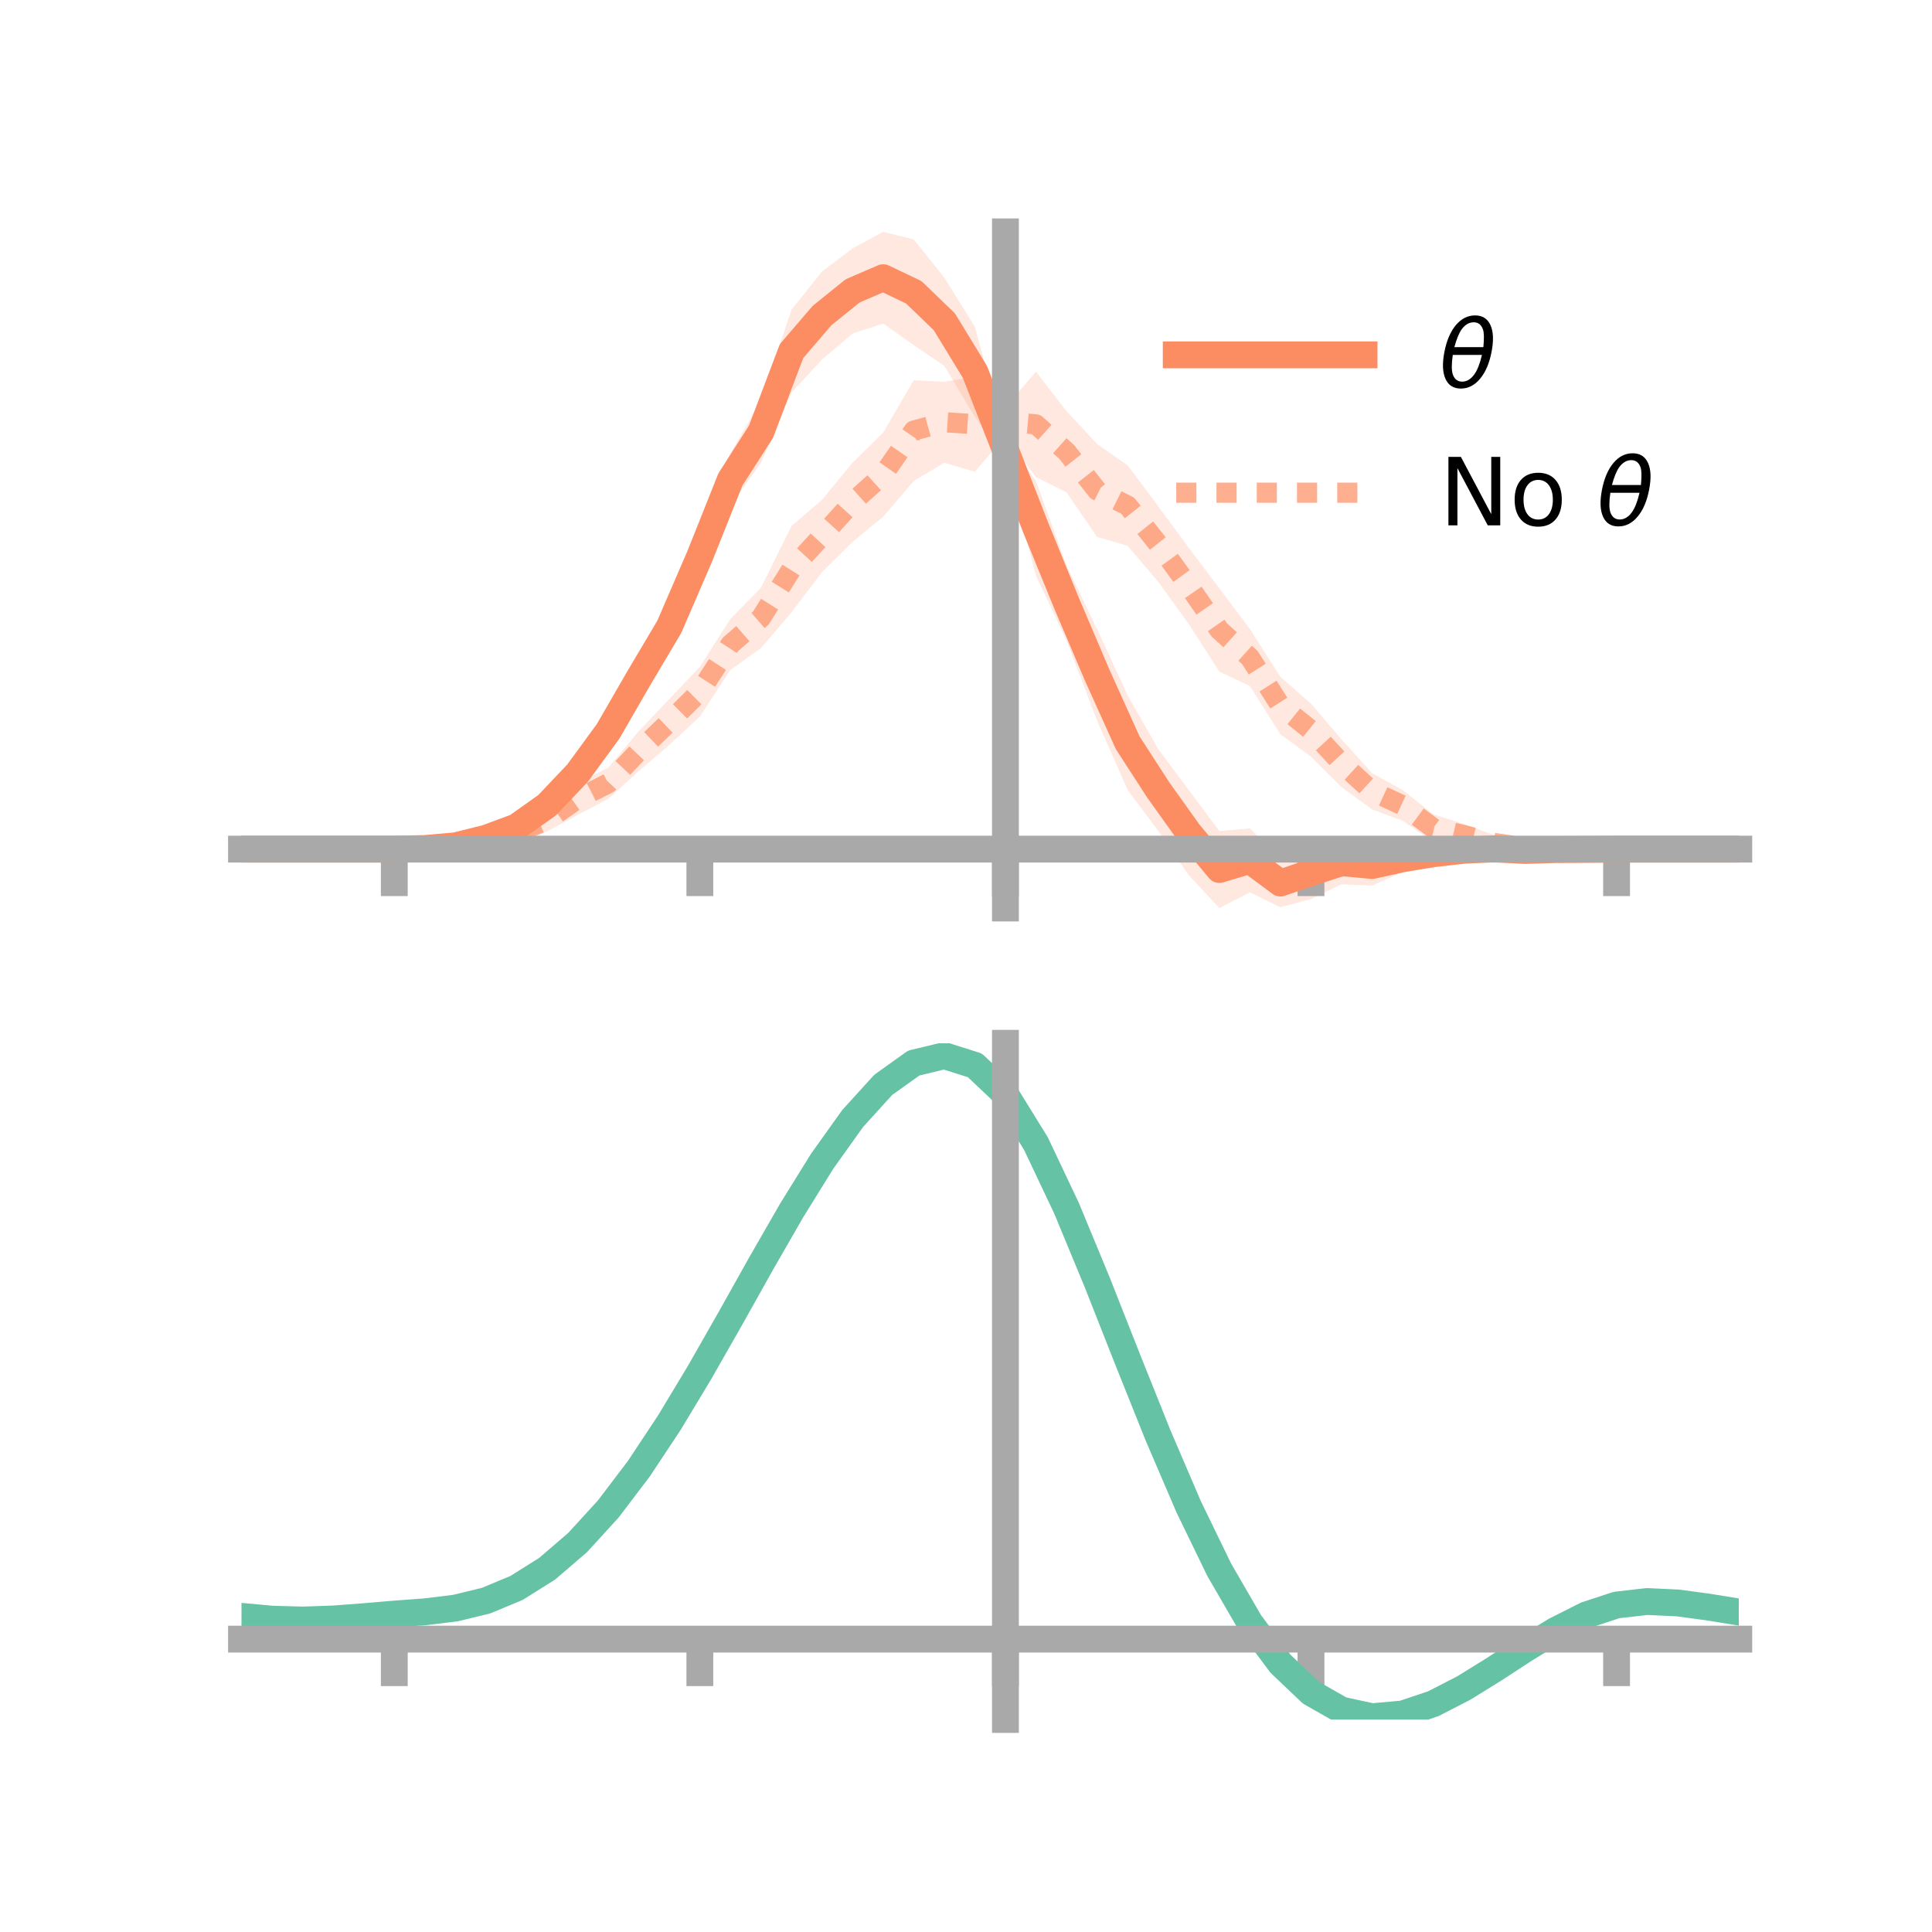 <?xml version="1.0" encoding="utf-8" standalone="no"?>
<!DOCTYPE svg PUBLIC "-//W3C//DTD SVG 1.1//EN"
  "http://www.w3.org/Graphics/SVG/1.1/DTD/svg11.dtd">
<!-- Created with matplotlib (https://matplotlib.org/) -->
<svg height="144pt" version="1.1" viewBox="0 0 144 144" width="144pt" xmlns="http://www.w3.org/2000/svg" xmlns:xlink="http://www.w3.org/1999/xlink">
 <defs>
  <style type="text/css">*{stroke-linecap:butt;stroke-linejoin:round;}</style>
 </defs>
 <g id="figure_1">
  <g id="patch_1">
   <path d="M 0 144 
L 144 144 
L 144 0 
L 0 0 
z
" style="fill:none;"/>
  </g>
  <g id="axes_1">
   <g id="patch_2">
    <path d="M 18 67.68 
L 129.6 67.68 
L 129.6 17.28 
L 18 17.28 
z
" style="fill:none;"/>
   </g>
   <g id="PolyCollection_1">
    <path clip-path="url(#pd7442efda7)" d="M 18 63.29 
L 18 63.29 
L 20.278 63.29 
L 22.555 63.29 
L 24.833 63.29 
L 27.11 63.29 
L 29.388 63.289 
L 31.665 63.161 
L 33.943 62.851 
L 36.22 62.124 
L 38.498 61.087 
L 40.776 59.232 
L 43.053 56.59 
L 45.331 53.33 
L 47.608 48.927 
L 49.886 44.863 
L 52.163 39.482 
L 54.441 33.795 
L 56.718 29.849 
L 58.996 23.084 
L 61.273 20.237 
L 63.551 18.508 
L 65.829 17.28 
L 68.106 17.845 
L 70.384 20.696 
L 72.661 24.352 
L 74.939 32.764 
L 77.216 35.849 
L 79.494 42.162 
L 81.771 46.893 
L 84.049 51.832 
L 86.327 55.827 
L 88.604 58.889 
L 90.882 61.938 
L 93.159 61.745 
L 95.437 64.015 
L 97.714 63.059 
L 99.992 62.694 
L 102.269 63.013 
L 104.547 63.011 
L 106.824 62.672 
L 109.102 62.625 
L 111.38 62.747 
L 113.657 63.018 
L 115.935 63.141 
L 118.212 63.233 
L 120.49 63.29 
L 122.767 63.29 
L 125.045 63.29 
L 127.322 63.29 
L 129.6 63.29 
L 129.6 63.29 
L 129.6 63.29 
L 127.322 63.29 
L 125.045 63.29 
L 122.767 63.29 
L 120.49 63.29 
L 118.212 63.385 
L 115.935 63.502 
L 113.657 63.764 
L 111.38 63.79 
L 109.102 64.123 
L 106.824 64.592 
L 104.547 65.005 
L 102.269 66.005 
L 99.992 65.907 
L 97.714 67.011 
L 95.437 67.62 
L 93.159 66.511 
L 90.882 67.68 
L 88.604 65.237 
L 86.327 61.924 
L 84.049 58.876 
L 81.771 53.719 
L 79.494 47.75 
L 77.216 42.904 
L 74.939 34.301 
L 72.661 31.074 
L 70.384 27.266 
L 68.106 25.724 
L 65.829 24.116 
L 63.551 24.853 
L 61.273 26.799 
L 58.996 29.253 
L 56.718 34.52 
L 54.441 37.669 
L 52.163 43.411 
L 49.886 48.571 
L 47.608 52.188 
L 45.331 55.672 
L 43.053 58.646 
L 40.776 60.803 
L 38.498 62.185 
L 36.22 62.835 
L 33.943 63.23 
L 31.665 63.322 
L 29.388 63.29 
L 27.11 63.29 
L 24.833 63.29 
L 22.555 63.29 
L 20.278 63.29 
L 18 63.29 
z
" style="fill:#fc8d62;fill-opacity:0.2;"/>
   </g>
   <g id="PolyCollection_2">
    <path clip-path="url(#pd7442efda7)" d="M 18 63.29 
L 18 63.29 
L 20.278 63.29 
L 22.555 63.29 
L 24.833 63.29 
L 27.11 63.29 
L 29.388 63.29 
L 31.665 63.162 
L 33.943 62.838 
L 36.22 62.257 
L 38.498 61.482 
L 40.776 60.307 
L 43.053 58.35 
L 45.331 57.225 
L 47.608 54.495 
L 49.886 52.104 
L 52.163 49.704 
L 54.441 46.135 
L 56.718 43.81 
L 58.996 39.204 
L 61.273 37.252 
L 63.551 34.478 
L 65.829 32.24 
L 68.106 28.342 
L 70.384 28.453 
L 72.661 28.072 
L 74.939 30.357 
L 77.216 27.71 
L 79.494 30.644 
L 81.771 33.098 
L 84.049 34.687 
L 86.327 37.736 
L 88.604 40.832 
L 90.882 43.851 
L 93.159 46.883 
L 95.437 50.459 
L 97.714 52.453 
L 99.992 55.11 
L 102.269 57.624 
L 104.547 58.887 
L 106.824 60.688 
L 109.102 61.414 
L 111.38 62.243 
L 113.657 62.771 
L 115.935 63.054 
L 118.212 63.238 
L 120.49 63.29 
L 122.767 63.29 
L 125.045 63.29 
L 127.322 63.29 
L 129.6 63.29 
L 129.6 63.29 
L 129.6 63.29 
L 127.322 63.29 
L 125.045 63.29 
L 122.767 63.29 
L 120.49 63.29 
L 118.212 63.384 
L 115.935 63.519 
L 113.657 63.553 
L 111.38 63.42 
L 109.102 63.069 
L 106.824 62.75 
L 104.547 61.173 
L 102.269 60.328 
L 99.992 58.669 
L 97.714 56.397 
L 95.437 54.732 
L 93.159 51.132 
L 90.882 50.062 
L 88.604 46.511 
L 86.327 43.361 
L 84.049 40.687 
L 81.771 40.017 
L 79.494 36.698 
L 77.216 35.555 
L 74.939 32.484 
L 72.661 35.163 
L 70.384 34.488 
L 68.106 35.846 
L 65.829 38.513 
L 63.551 40.38 
L 61.273 42.639 
L 58.996 45.638 
L 56.718 48.304 
L 54.441 49.933 
L 52.163 53.404 
L 49.886 55.521 
L 47.608 57.477 
L 45.331 59.549 
L 43.053 60.738 
L 40.776 61.972 
L 38.498 62.673 
L 36.22 63.107 
L 33.943 63.317 
L 31.665 63.316 
L 29.388 63.29 
L 27.11 63.29 
L 24.833 63.29 
L 22.555 63.29 
L 20.278 63.29 
L 18 63.29 
z
" style="fill:#fc8d62;fill-opacity:0.2;"/>
   </g>
   <g id="matplotlib.axis_1">
    <g id="xtick_1">
     <g id="line2d_1">
      <defs>
       <path d="M 0 0 
L 0 3.5 
" id="m3f3065ef30" style="stroke:#a9a9a9;stroke-width:2;"/>
      </defs>
      <g>
       <use style="fill:#a9a9a9;stroke:#a9a9a9;stroke-width:2;" x="29.388" xlink:href="#m3f3065ef30" y="63.29"/>
      </g>
     </g>
    </g>
    <g id="xtick_2">
     <g id="line2d_2">
      <g>
       <use style="fill:#a9a9a9;stroke:#a9a9a9;stroke-width:2;" x="52.163" xlink:href="#m3f3065ef30" y="63.29"/>
      </g>
     </g>
    </g>
    <g id="xtick_3">
     <g id="line2d_3">
      <g>
       <use style="fill:#a9a9a9;stroke:#a9a9a9;stroke-width:2;" x="74.939" xlink:href="#m3f3065ef30" y="63.29"/>
      </g>
     </g>
    </g>
    <g id="xtick_4">
     <g id="line2d_4">
      <g>
       <use style="fill:#a9a9a9;stroke:#a9a9a9;stroke-width:2;" x="97.714" xlink:href="#m3f3065ef30" y="63.29"/>
      </g>
     </g>
    </g>
    <g id="xtick_5">
     <g id="line2d_5">
      <g>
       <use style="fill:#a9a9a9;stroke:#a9a9a9;stroke-width:2;" x="120.49" xlink:href="#m3f3065ef30" y="63.29"/>
      </g>
     </g>
    </g>
   </g>
   <g id="matplotlib.axis_2"/>
   <g id="line2d_6">
    <path clip-path="url(#pd7442efda7)" d="M 18 63.29 
L 20.278 63.29 
L 22.555 63.29 
L 24.833 63.29 
L 27.11 63.29 
L 29.388 63.29 
L 31.665 63.242 
L 33.943 63.041 
L 36.22 62.48 
L 38.498 61.636 
L 40.776 60.018 
L 43.053 57.618 
L 45.331 54.501 
L 47.608 50.557 
L 49.886 46.717 
L 52.163 41.446 
L 54.441 35.732 
L 56.718 32.185 
L 58.996 26.169 
L 61.273 23.518 
L 63.551 21.68 
L 65.829 20.698 
L 68.106 21.785 
L 70.384 23.981 
L 72.661 27.713 
L 74.939 33.533 
L 77.216 39.377 
L 79.494 44.956 
L 81.771 50.306 
L 84.049 55.354 
L 86.327 58.875 
L 88.604 62.063 
L 90.882 64.809 
L 93.159 64.128 
L 95.437 65.817 
L 97.714 65.035 
L 99.992 64.301 
L 102.269 64.509 
L 104.547 64.008 
L 106.824 63.632 
L 109.102 63.374 
L 111.38 63.269 
L 113.657 63.391 
L 115.935 63.322 
L 118.212 63.309 
L 120.49 63.29 
L 122.767 63.29 
L 125.045 63.29 
L 127.322 63.29 
L 129.6 63.29 
" style="fill:none;stroke:#fc8d62;stroke-linecap:square;stroke-width:2;"/>
   </g>
   <g id="line2d_7">
    <path clip-path="url(#pd7442efda7)" d="M 18 63.29 
L 20.278 63.29 
L 22.555 63.29 
L 24.833 63.29 
L 27.11 63.29 
L 29.388 63.29 
L 31.665 63.239 
L 33.943 63.077 
L 36.22 62.682 
L 38.498 62.078 
L 40.776 61.14 
L 43.053 59.544 
L 45.331 58.387 
L 47.608 55.986 
L 49.886 53.812 
L 52.163 51.554 
L 54.441 48.034 
L 56.718 46.057 
L 58.996 42.421 
L 61.273 39.945 
L 63.551 37.429 
L 65.829 35.376 
L 68.106 32.094 
L 70.384 31.47 
L 72.661 31.618 
L 74.939 31.421 
L 77.216 31.633 
L 79.494 33.671 
L 81.771 36.558 
L 84.049 37.687 
L 86.327 40.548 
L 88.604 43.672 
L 90.882 46.956 
L 93.159 49.008 
L 95.437 52.595 
L 97.714 54.425 
L 99.992 56.89 
L 102.269 58.976 
L 104.547 60.03 
L 106.824 61.719 
L 109.102 62.241 
L 111.38 62.832 
L 113.657 63.162 
L 115.935 63.287 
L 118.212 63.311 
L 120.49 63.29 
L 122.767 63.29 
L 125.045 63.29 
L 127.322 63.29 
L 129.6 63.29 
" style="fill:none;stroke:#fc8d62;stroke-dasharray:1.5,1.5;stroke-dashoffset:0;stroke-opacity:0.7;stroke-width:1.5;"/>
   </g>
   <g id="patch_3">
    <path d="M 74.939 67.68 
L 74.939 17.28 
" style="fill:none;stroke:#a9a9a9;stroke-linecap:square;stroke-linejoin:miter;stroke-width:2;"/>
   </g>
   <g id="patch_4">
    <path d="M 129.6 67.68 
L 129.6 17.28 
" style="fill:none;"/>
   </g>
   <g id="patch_5">
    <path d="M 18 63.29 
L 129.6 63.29 
" style="fill:none;stroke:#a9a9a9;stroke-linecap:square;stroke-linejoin:miter;stroke-width:2;"/>
   </g>
   <g id="patch_6">
    <path d="M 18 17.28 
L 129.6 17.28 
" style="fill:none;"/>
   </g>
   <g id="legend_1">
    <g id="line2d_8">
     <path d="M 87.67 26.449 
L 101.67 26.449 
" style="fill:none;stroke:#fc8d62;stroke-linecap:square;stroke-width:2;"/>
    </g>
    <g id="line2d_9"/>
    <g id="text_1">
     <!-- $\theta$ -->
     <g transform="translate(107.27 28.899)scale(0.07 -0.07)">
      <defs>
       <path d="M 45.516 34.672 
L 14.453 34.672 
Q 12.359 20.062 14.5 13.875 
Q 17.188 6.25 24.469 6.25 
Q 31.781 6.25 37.359 13.922 
Q 42.234 20.656 45.516 34.672 
z
M 47.016 42.969 
Q 48.344 56.844 46.625 61.719 
Q 43.953 69.438 36.766 69.438 
Q 29.297 69.438 23.828 61.812 
Q 19.531 55.672 16.156 42.969 
z
M 38.188 76.766 
Q 49.906 76.766 54.594 66.406 
Q 59.281 56.109 55.719 37.844 
Q 52.203 19.625 43.453 9.281 
Q 34.766 -1.125 23.047 -1.125 
Q 11.281 -1.125 6.641 9.281 
Q 2 19.625 5.516 37.844 
Q 9.078 56.109 17.719 66.406 
Q 26.422 76.766 38.188 76.766 
z
" id="DejaVuSans-Oblique-952"/>
      </defs>
      <use transform="translate(0 0.234)" xlink:href="#DejaVuSans-Oblique-952"/>
     </g>
    </g>
    <g id="line2d_10">
     <path d="M 87.67 36.724 
L 101.67 36.724 
" style="fill:none;stroke:#fc8d62;stroke-dasharray:1.5,1.5;stroke-dashoffset:0;stroke-opacity:0.7;stroke-width:1.5;"/>
    </g>
    <g id="line2d_11"/>
    <g id="text_2">
     <!-- No $\theta$ -->
     <g transform="translate(107.27 39.174)scale(0.07 -0.07)">
      <defs>
       <path d="M 9.812 72.906 
L 23.094 72.906 
L 55.422 11.922 
L 55.422 72.906 
L 64.984 72.906 
L 64.984 0 
L 51.703 0 
L 19.391 60.984 
L 19.391 0 
L 9.812 0 
z
" id="DejaVuSans-78"/>
       <path d="M 30.609 48.391 
Q 23.391 48.391 19.188 42.75 
Q 14.984 37.109 14.984 27.297 
Q 14.984 17.484 19.156 11.844 
Q 23.344 6.203 30.609 6.203 
Q 37.797 6.203 41.984 11.859 
Q 46.188 17.531 46.188 27.297 
Q 46.188 37.016 41.984 42.703 
Q 37.797 48.391 30.609 48.391 
z
M 30.609 56 
Q 42.328 56 49.016 48.375 
Q 55.719 40.766 55.719 27.297 
Q 55.719 13.875 49.016 6.219 
Q 42.328 -1.422 30.609 -1.422 
Q 18.844 -1.422 12.172 6.219 
Q 5.516 13.875 5.516 27.297 
Q 5.516 40.766 12.172 48.375 
Q 18.844 56 30.609 56 
z
" id="DejaVuSans-111"/>
       <path id="DejaVuSans-32"/>
      </defs>
      <use transform="translate(0 0.234)" xlink:href="#DejaVuSans-78"/>
      <use transform="translate(74.805 0.234)" xlink:href="#DejaVuSans-111"/>
      <use transform="translate(135.986 0.234)" xlink:href="#DejaVuSans-32"/>
      <use transform="translate(167.773 0.234)" xlink:href="#DejaVuSans-Oblique-952"/>
     </g>
    </g>
   </g>
  </g>
  <g id="axes_2">
   <g id="patch_7">
    <path d="M 18 128.16 
L 129.6 128.16 
L 129.6 77.76 
L 18 77.76 
z
" style="fill:none;"/>
   </g>
   <g id="PolyCollection_3">
    <path clip-path="url(#p8044b66912)" d="M 18 120.513 
L 18 120.436 
L 20.278 120.655 
L 22.555 120.719 
L 24.833 120.635 
L 27.11 120.453 
L 29.388 120.251 
L 31.665 120.078 
L 33.943 119.793 
L 36.22 119.236 
L 38.498 118.279 
L 40.776 116.83 
L 43.053 114.836 
L 45.331 112.289 
L 47.608 109.222 
L 49.886 105.704 
L 52.163 101.834 
L 54.441 97.742 
L 56.718 93.585 
L 58.996 89.535 
L 61.273 85.783 
L 63.551 82.527 
L 65.829 79.971 
L 68.106 78.316 
L 70.384 77.76 
L 72.661 78.492 
L 74.939 80.682 
L 77.216 84.418 
L 79.494 89.3 
L 81.771 94.88 
L 84.049 100.74 
L 86.327 106.516 
L 88.604 111.905 
L 90.882 116.675 
L 93.159 120.66 
L 95.437 123.763 
L 97.714 125.951 
L 99.992 127.253 
L 102.269 127.749 
L 104.547 127.551 
L 106.824 126.799 
L 109.102 125.647 
L 111.38 124.26 
L 113.657 122.799 
L 115.935 121.424 
L 118.212 120.289 
L 120.49 119.544 
L 122.767 119.287 
L 125.045 119.399 
L 127.322 119.716 
L 129.6 120.098 
L 129.6 120.203 
L 129.6 120.203 
L 127.322 119.846 
L 125.045 119.549 
L 122.767 119.449 
L 120.49 119.711 
L 118.212 120.464 
L 115.935 121.624 
L 113.657 123.042 
L 111.38 124.552 
L 109.102 125.987 
L 106.824 127.175 
L 104.547 127.95 
L 102.269 128.16 
L 99.992 127.672 
L 97.714 126.387 
L 95.437 124.243 
L 93.159 121.224 
L 90.882 117.359 
L 88.604 112.74 
L 86.327 107.519 
L 84.049 101.92 
L 81.771 96.232 
L 79.494 90.812 
L 77.216 86.067 
L 74.939 82.437 
L 72.661 80.316 
L 70.384 79.61 
L 68.106 80.151 
L 65.829 81.749 
L 63.551 84.211 
L 61.273 87.34 
L 58.996 90.937 
L 56.718 94.813 
L 54.441 98.786 
L 52.163 102.691 
L 49.886 106.382 
L 47.608 109.738 
L 45.331 112.666 
L 43.053 115.106 
L 40.776 117.027 
L 38.498 118.438 
L 36.22 119.377 
L 33.943 119.923 
L 31.665 120.196 
L 29.388 120.357 
L 27.11 120.543 
L 24.833 120.706 
L 22.555 120.774 
L 20.278 120.712 
L 18 120.513 
z
" style="fill:#66c2a5;fill-opacity:0.2;"/>
   </g>
   <g id="matplotlib.axis_3">
    <g id="xtick_6">
     <g id="line2d_12">
      <g>
       <use style="fill:#a9a9a9;stroke:#a9a9a9;stroke-width:2;" x="29.388" xlink:href="#m3f3065ef30" y="122.172"/>
      </g>
     </g>
    </g>
    <g id="xtick_7">
     <g id="line2d_13">
      <g>
       <use style="fill:#a9a9a9;stroke:#a9a9a9;stroke-width:2;" x="52.163" xlink:href="#m3f3065ef30" y="122.172"/>
      </g>
     </g>
    </g>
    <g id="xtick_8">
     <g id="line2d_14">
      <g>
       <use style="fill:#a9a9a9;stroke:#a9a9a9;stroke-width:2;" x="74.939" xlink:href="#m3f3065ef30" y="122.172"/>
      </g>
     </g>
    </g>
    <g id="xtick_9">
     <g id="line2d_15">
      <g>
       <use style="fill:#a9a9a9;stroke:#a9a9a9;stroke-width:2;" x="97.714" xlink:href="#m3f3065ef30" y="122.172"/>
      </g>
     </g>
    </g>
    <g id="xtick_10">
     <g id="line2d_16">
      <g>
       <use style="fill:#a9a9a9;stroke:#a9a9a9;stroke-width:2;" x="120.49" xlink:href="#m3f3065ef30" y="122.172"/>
      </g>
     </g>
    </g>
   </g>
   <g id="matplotlib.axis_4"/>
   <g id="line2d_17">
    <path clip-path="url(#p8044b66912)" d="M 18 120.474 
L 20.278 120.683 
L 22.555 120.746 
L 24.833 120.67 
L 27.11 120.498 
L 29.388 120.304 
L 31.665 120.137 
L 33.943 119.858 
L 36.22 119.306 
L 38.498 118.358 
L 40.776 116.929 
L 43.053 114.971 
L 45.331 112.478 
L 47.608 109.48 
L 49.886 106.043 
L 52.163 102.262 
L 54.441 98.264 
L 56.718 94.199 
L 58.996 90.236 
L 61.273 86.561 
L 63.551 83.369 
L 65.829 80.86 
L 68.106 79.233 
L 70.384 78.685 
L 72.661 79.404 
L 74.939 81.559 
L 77.216 85.242 
L 79.494 90.056 
L 81.771 95.556 
L 84.049 101.33 
L 86.327 107.017 
L 88.604 112.323 
L 90.882 117.017 
L 93.159 120.942 
L 95.437 124.003 
L 97.714 126.169 
L 99.992 127.463 
L 102.269 127.954 
L 104.547 127.751 
L 106.824 126.987 
L 109.102 125.817 
L 111.38 124.406 
L 113.657 122.92 
L 115.935 121.524 
L 118.212 120.376 
L 120.49 119.628 
L 122.767 119.368 
L 125.045 119.474 
L 127.322 119.781 
L 129.6 120.15 
" style="fill:none;stroke:#66c2a5;stroke-linecap:square;stroke-width:2;"/>
   </g>
   <g id="patch_8">
    <path d="M 74.939 128.16 
L 74.939 77.76 
" style="fill:none;stroke:#a9a9a9;stroke-linecap:square;stroke-linejoin:miter;stroke-width:2;"/>
   </g>
   <g id="patch_9">
    <path d="M 129.6 128.16 
L 129.6 77.76 
" style="fill:none;"/>
   </g>
   <g id="patch_10">
    <path d="M 18 122.172 
L 129.6 122.172 
" style="fill:none;stroke:#a9a9a9;stroke-linecap:square;stroke-linejoin:miter;stroke-width:2;"/>
   </g>
   <g id="patch_11">
    <path d="M 18 77.76 
L 129.6 77.76 
" style="fill:none;"/>
   </g>
  </g>
 </g>
 <defs>
  <clipPath id="pd7442efda7">
   <rect height="50.4" width="111.6" x="18" y="17.28"/>
  </clipPath>
  <clipPath id="p8044b66912">
   <rect height="50.4" width="111.6" x="18" y="77.76"/>
  </clipPath>
 </defs>
</svg>
